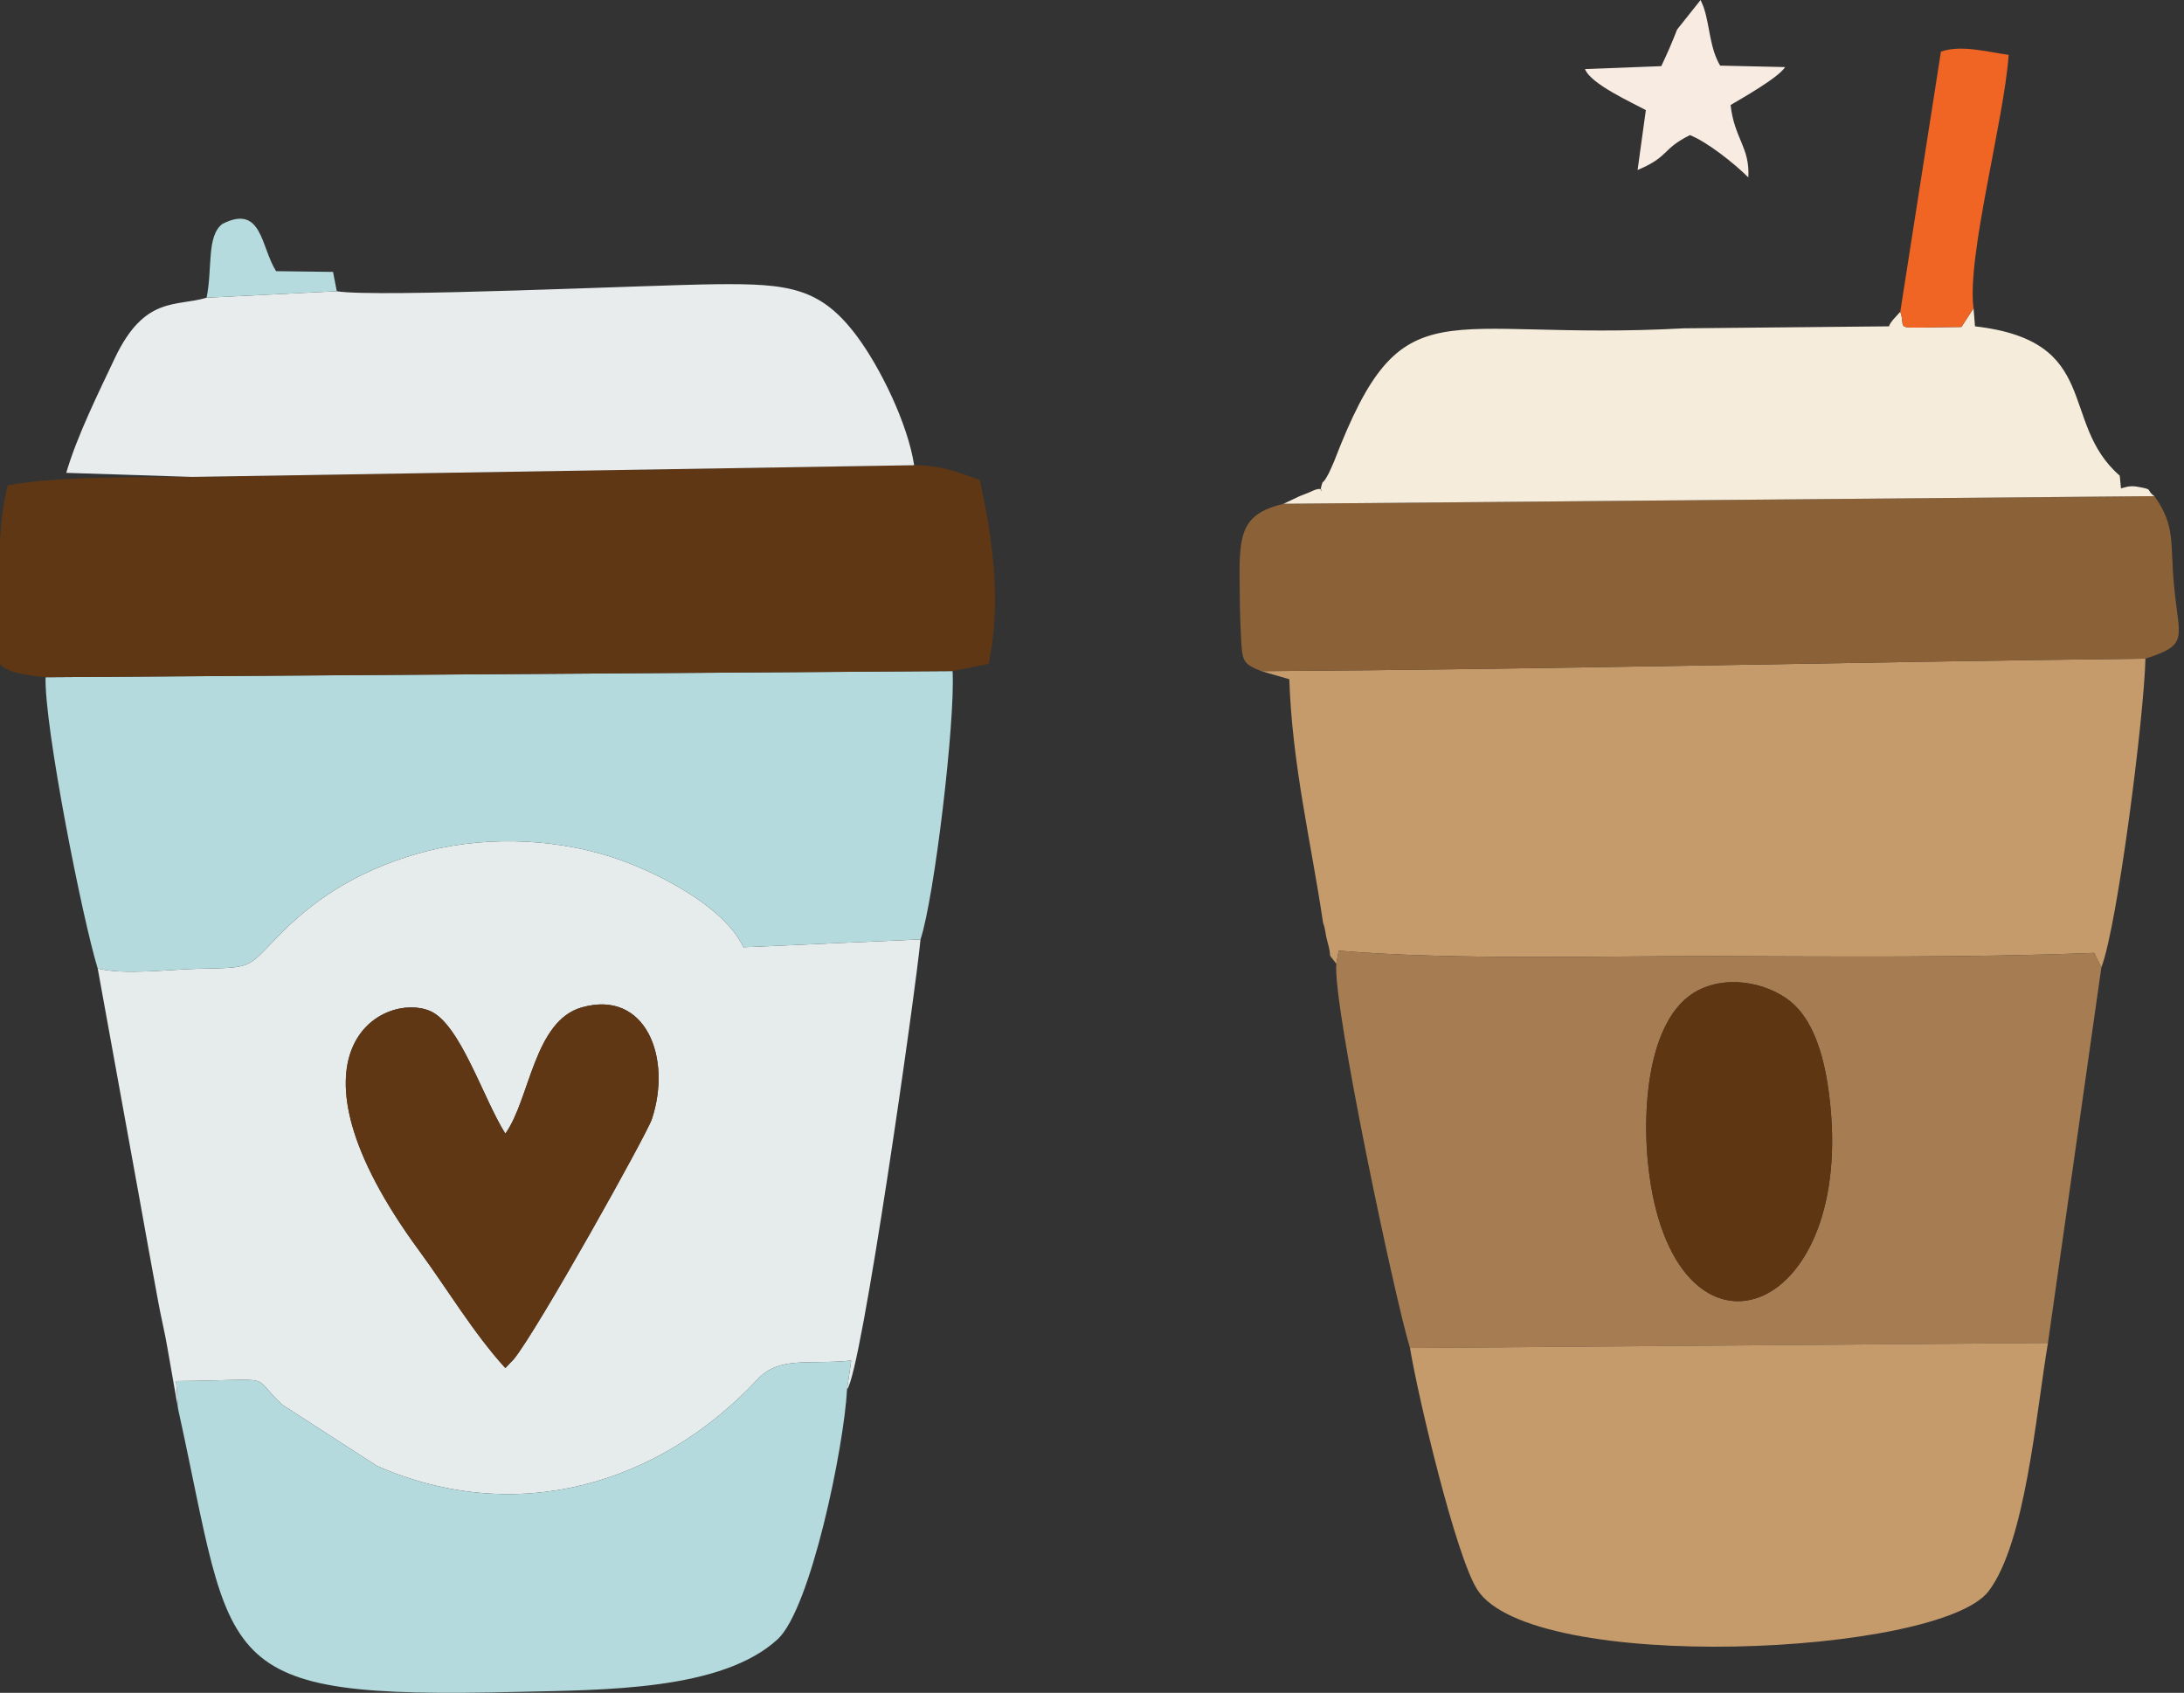 <?xml version="1.0" encoding="UTF-8"?>
<!DOCTYPE svg PUBLIC "-//W3C//DTD SVG 1.1//EN" "http://www.w3.org/Graphics/SVG/1.1/DTD/svg11.dtd">
<!-- Creator: CorelDRAW 2020 (64-Bit) -->
<svg xmlns="http://www.w3.org/2000/svg" xml:space="preserve" width="209px" height="162px" version="1.1" style="shape-rendering:geometricPrecision; text-rendering:geometricPrecision; image-rendering:optimizeQuality; fill-rule:evenodd; clip-rule:evenodd"
viewBox="0 0 209 162"
 xmlns:xlink="http://www.w3.org/1999/xlink"
 xmlns:xodm="http://www.corel.com/coreldraw/odm/2003">
 <rect x="0" y="0" width="209" height="162" fill="#333333" stroke="none"/>
 <defs>
  <style type="text/css">
   <![CDATA[
    .fil8 {fill:#5E3612}
    .fil4 {fill:#603714}
    .fil5 {fill:#8B6237}
    .fil2 {fill:#A67C52}
    .fil3 {fill:#B5DADD}
    .fil11 {fill:#B5DBDE}
    .fil1 {fill:#C59B6B}
    .fil0 {fill:#E6EBEC}
    .fil6 {fill:#E8ECED}
    .fil9 {fill:#F06524}
    .fil7 {fill:#F5ECDB}
    .fil10 {fill:#F8EBE2}
   ]]>
  </style>
 </defs>
 <g id="Слой_x0020_1">
  <g id="_2726418261664">
   <path class="fil0" d="M48.36 108.49c2.36,-3.3 2.73,-10.8 7.33,-12.09 6.11,-1.72 8.64,4.83 6.69,10.7 -0.46,1.41 -10.92,20.16 -13.21,22.97l-0.81 0.85c-3.03,-3.32 -5.56,-7.57 -8.24,-11.22 -14.09,-19.18 -3.39,-24.84 1.04,-22.95 2.88,1.24 5.08,8.38 7.2,11.74zm-39.01 -15.81l4 22.04c0.61,3.43 1.17,6.49 1.76,9.69 0.29,1.63 0.73,3.39 0.96,4.86l0.99 5.64 -0.21 -2.74c10.08,-0.09 6.9,-0.76 10.15,2.25l9.08 5.87c13.3,5.81 26.94,1.84 36.4,-8.28 2.12,-2.28 4.94,-1.38 8.98,-1.81l-0.4 2.75c1.37,-1.48 6.58,-38.23 7.03,-43.05l-16.95 0.75c-1.82,-3.93 -8.44,-7.32 -12.78,-8.69 -5.7,-1.79 -12.53,-2 -18.57,-0.22 -5.89,1.74 -9.93,4.49 -13.33,8.01 -2.86,2.96 -2.32,2.85 -7.53,2.96 -2.78,0.07 -7.08,0.61 -9.58,-0.03z"/>
   <path class="fil1" d="M120.7 64.23l2.68 0.77c0.28,8.24 2.08,15.53 3.23,23.3 0.26,0.72 0.19,0.98 0.41,1.78 0.57,1.99 -0.18,0.79 0.86,2.15l0.23 -1.25c11.2,0.92 24.64,0.5 35.92,0.52 12.04,0.03 24.36,0.16 36.37,-0.31l0.69 1.4c1.56,-4.08 4.1,-24.13 4.22,-29.56 -28.14,0.32 -56.45,1.02 -84.61,1.2z"/>
   <path class="fil2" d="M158 113.53c-1.06,-6.2 -0.59,-16.14 4.49,-18.75 3.25,-1.67 7.29,-0.46 9.22,1.38 1.97,1.89 2.92,5.2 3.35,8.77 2.56,20.87 -13.89,27.13 -17.06,8.6zm-30.12 -21.3c-0.36,3.95 5.62,32.14 7.05,36.77l61.05 -0.48 5.11 -35.93 -0.69 -1.4c-12.01,0.47 -24.33,0.34 -36.37,0.31 -11.28,-0.02 -24.72,0.4 -35.92,-0.52l-0.23 1.25z"/>
   <path class="fil3" d="M4.36 64.81c-0.12,4.71 3.5,23.03 4.99,27.87 2.5,0.64 6.8,0.1 9.58,0.03 5.21,-0.11 4.67,0 7.53,-2.96 3.4,-3.52 7.44,-6.27 13.33,-8.01 6.04,-1.78 12.87,-1.57 18.57,0.22 4.34,1.37 10.96,4.76 12.78,8.69l16.95 -0.75c1.32,-3.98 3.33,-20.8 3.07,-25.68l-86.8 0.59z"/>
   <path class="fil4" d="M18.37 45.64c-5.28,0.05 -12.9,-0.09 -17.63,0.81 -0.86,3.42 -0.79,7.04 -1.02,11.16 -0.33,5.96 -1.04,6.58 4.64,7.2l86.8 -0.59 3.45 -0.69c1.29,-6.15 0.29,-12.37 -0.85,-17.6 -1.88,-0.64 -3.5,-1.4 -6.28,-1.41l-69.11 1.12z"/>
   <path class="fil1" d="M134.93 129c0.78,4.72 4.38,19.89 6.43,23.11 5.19,8.16 44.3,6.35 48.96,0.14 3.51,-4.67 4.5,-16.81 5.66,-23.73l-61.05 0.48z"/>
   <path class="fil5" d="M122.83 48.21c-3.75,0.91 -4.23,2.56 -4.21,6.82 0.01,1.79 0.03,3.95 0.13,5.73 0.13,2.44 0.07,2.73 1.95,3.47 28.16,-0.18 56.47,-0.88 84.61,-1.2 4.22,-1.36 3.21,-1.86 2.73,-7.06 -0.38,-4 0.18,-5.62 -1.87,-8.49l-83.34 0.73z"/>
   <path class="fil3" d="M17.06 134.91c5.42,24.64 2.91,27.71 32.45,27 8.33,-0.19 19.55,-0.12 24.9,-5.03 3.17,-2.91 6.36,-18.39 6.65,-23.93l0.4 -2.75c-4.04,0.43 -6.86,-0.47 -8.98,1.81 -9.46,10.12 -23.1,14.09 -36.4,8.28l-9.08 -5.87c-3.25,-3.01 -0.07,-2.34 -10.15,-2.25l0.21 2.74z"/>
   <path class="fil6" d="M32.23 27.87l-12.46 0.62c-2.92,0.88 -5.93,-0.21 -8.77,5.76 -1.55,3.28 -3.63,7.47 -4.66,11l12.03 0.39 69.11 -1.12c-0.61,-3.99 -3.25,-9.35 -5.45,-12.31 -3.49,-4.7 -6.54,-5.08 -13.47,-5.01 -6.3,0.06 -32.6,1.31 -36.33,0.67z"/>
   <path class="fil7" d="M181.85 29.83l-0.72 0.8c-0.07,0.09 -0.3,0.37 -0.36,0.6l-19.62 0.19c-23.55,1.28 -26.86,-4.48 -33.48,12.73 -0.05,0.13 -0.45,1.03 -0.51,1.14 -0.45,0.83 -0.44,0.71 -0.61,0.89 -0.56,1.71 0.72,-0.05 -1.24,0.93 -0.17,0.08 -0.77,0.3 -0.96,0.38l-1.52 0.72 83.34 -0.73c-0.92,-0.66 0.06,-0.61 -1.68,-0.91 -0.74,-0.13 -1.27,0.11 -1.52,0.17l-0.12 -1.22c-5.87,-5.11 -1.63,-12.89 -13.85,-14.29l-0.14 -1.73 -1.16 1.79c-7.13,0.05 -5.16,0.44 -5.85,-1.46z"/>
   <path class="fil4" d="M48.36 108.49c-2.12,-3.36 -4.32,-10.5 -7.2,-11.74 -4.43,-1.89 -15.13,3.77 -1.04,22.95 2.68,3.65 5.21,7.9 8.24,11.22l0.81 -0.85c2.29,-2.81 12.75,-21.56 13.21,-22.97 1.95,-5.87 -0.58,-12.42 -6.69,-10.7 -4.6,1.29 -4.97,8.79 -7.33,12.09z"/>
   <path class="fil8" d="M158 113.53c3.17,18.53 19.62,12.27 17.06,-8.6 -0.43,-3.57 -1.38,-6.88 -3.35,-8.77 -1.93,-1.84 -5.97,-3.05 -9.22,-1.38 -5.08,2.61 -5.55,12.55 -4.49,18.75z"/>
   <path class="fil9" d="M181.85 29.83c0.69,1.9 -1.28,1.51 5.85,1.46l1.16 -1.79c-0.67,-4.92 2.94,-18.06 3.36,-24.25 -2.15,-0.3 -4.56,-0.98 -6.48,-0.31l-3.89 24.89z"/>
   <path class="fil10" d="M158.98 6.33l-7.3 0.28c0.53,1.43 4.52,3.21 5.82,3.93l-0.79 5.73c3.1,-1.31 2.26,-1.97 5.01,-3.34 1.67,0.66 4.28,2.74 5.59,4.05 0.15,-2.92 -1.33,-3.67 -1.7,-6.93 0.99,-0.59 4.57,-2.6 5.22,-3.63l-6.22 -0.14c-0.99,-1.67 -1,-3.81 -1.52,-5.4 -0.14,-0.43 0.05,0.07 -0.35,-0.88l-2.25 2.83c-0.53,1.37 -0.87,2.12 -1.51,3.5z"/>
   <path class="fil11" d="M19.77 28.49l12.46 -0.62 -0.36 -1.85 -5.45 -0.07c-1.46,-2.29 -1.33,-6.46 -5.14,-4.52 -1.53,1.17 -0.93,4.23 -1.51,7.06z"/>
  </g>
 </g>
</svg>

